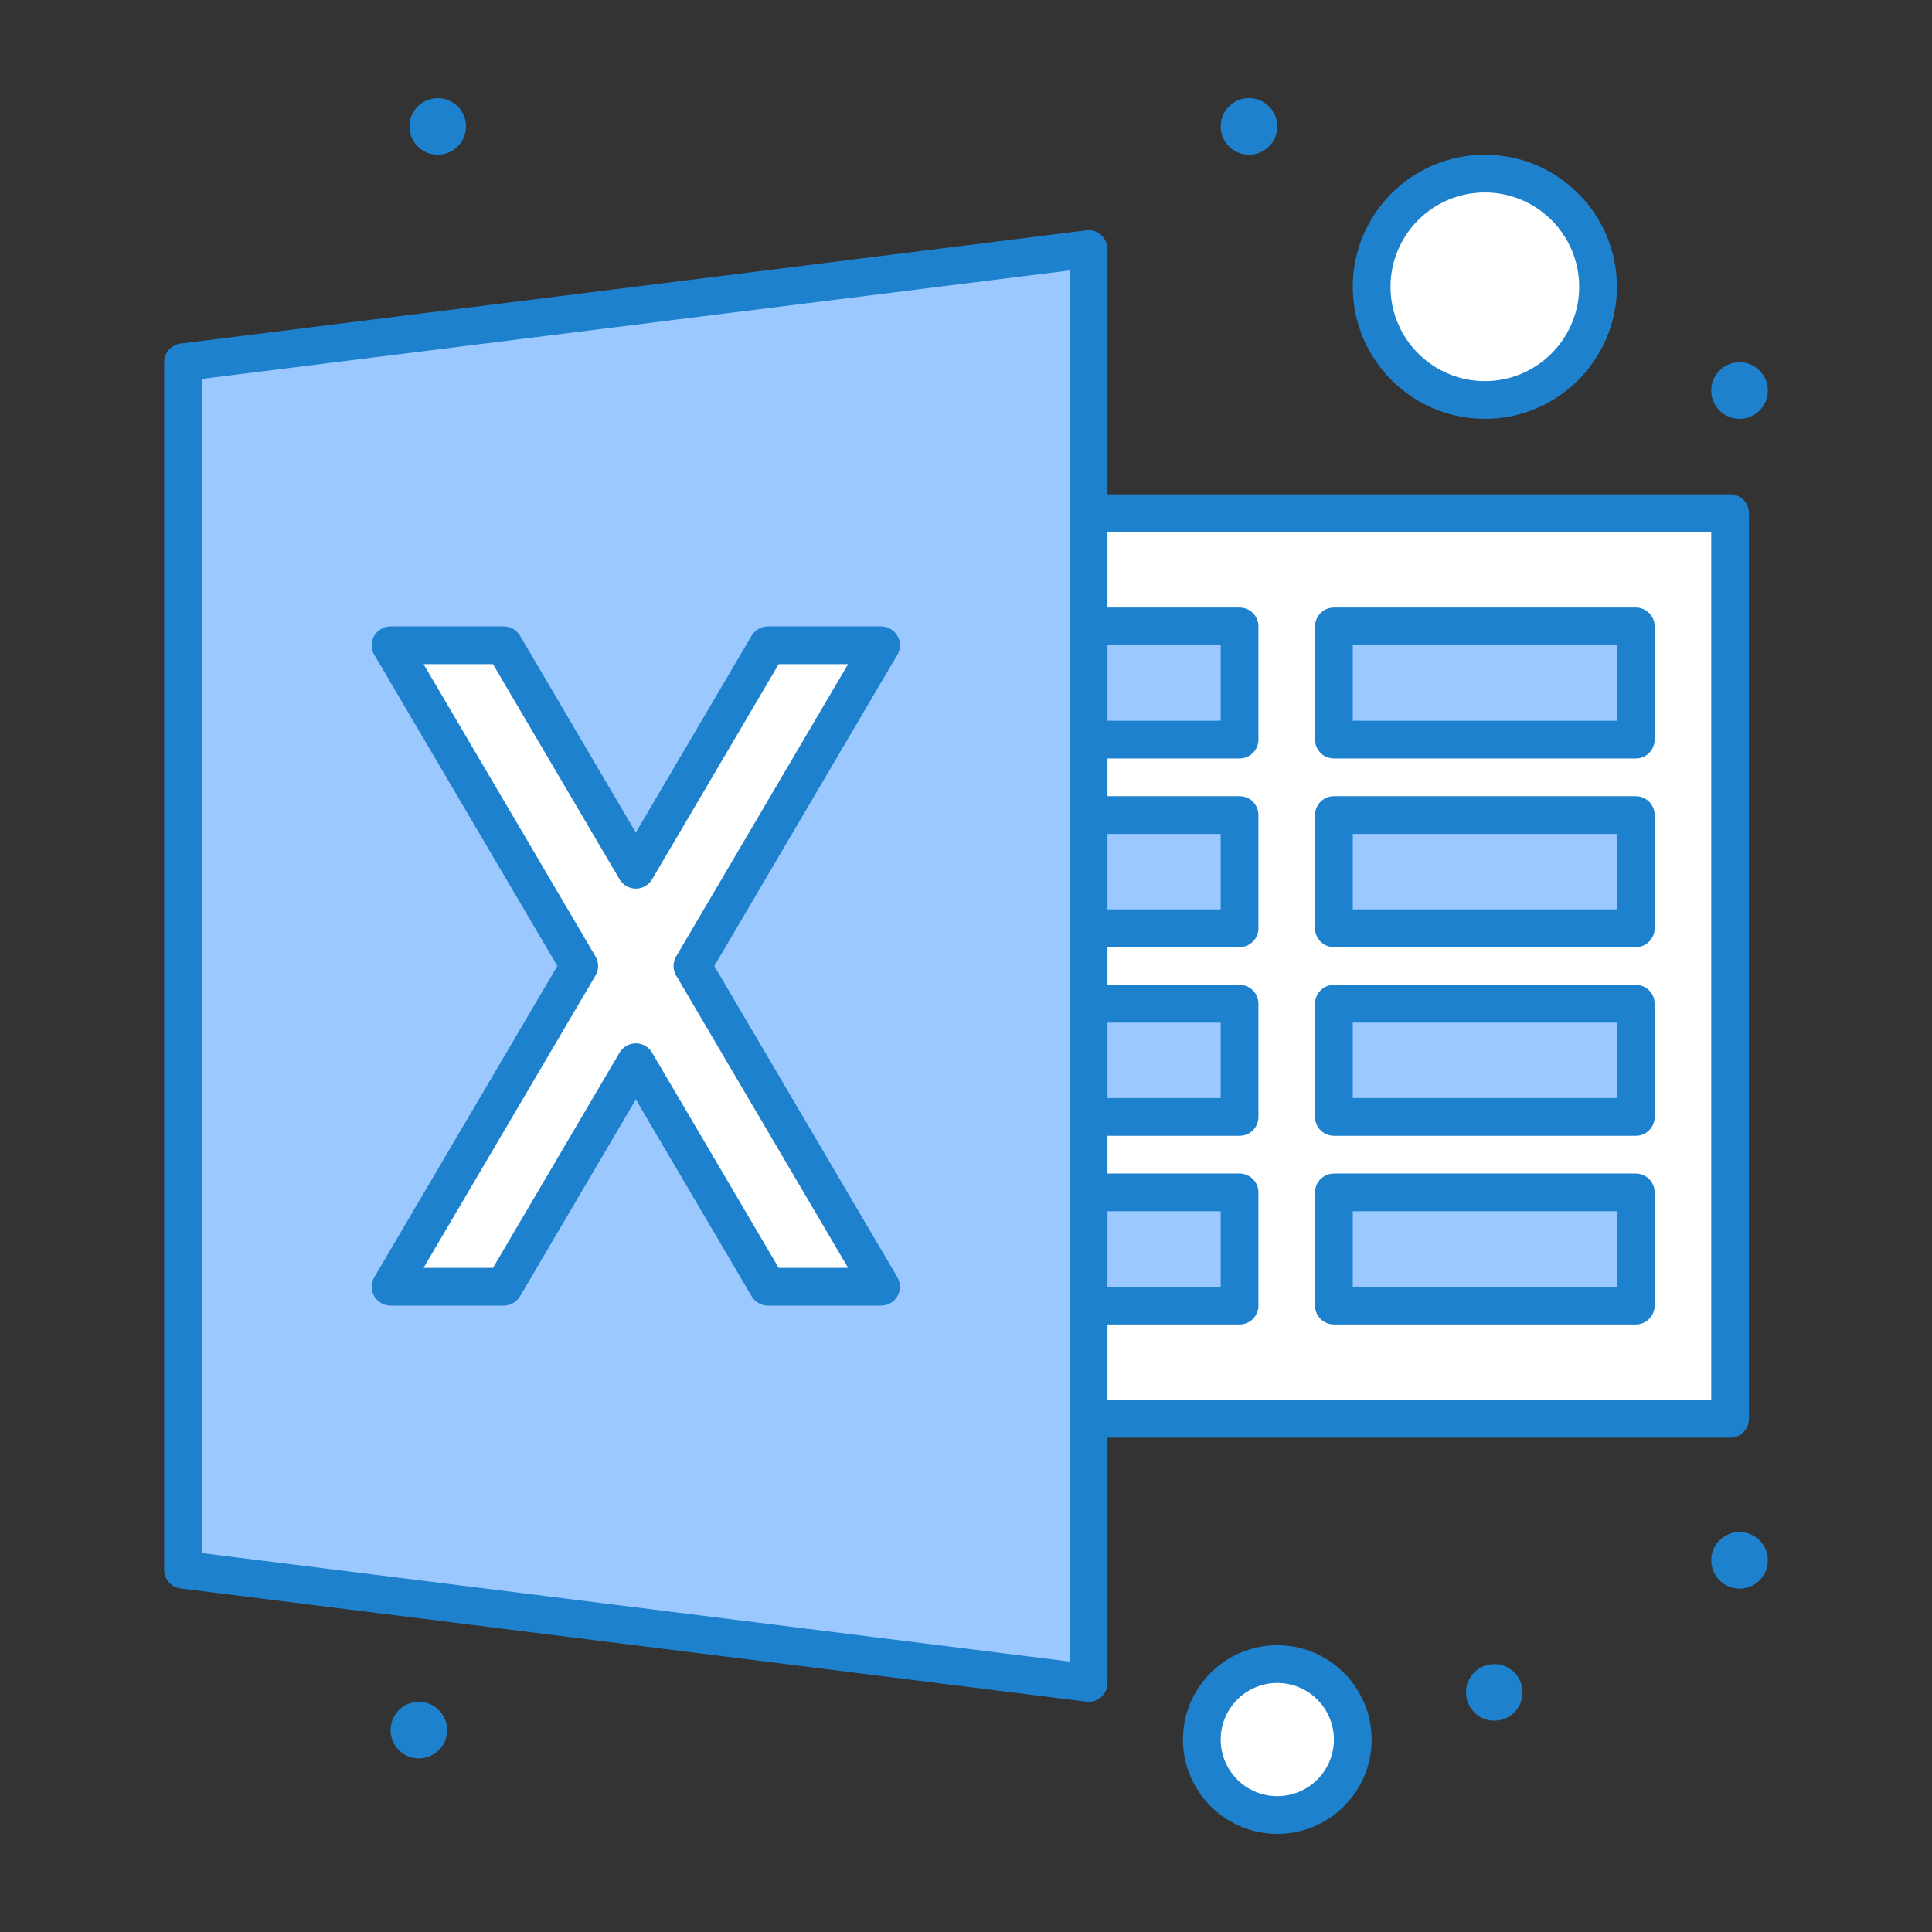 <?xml version="1.0" ?><!DOCTYPE svg  PUBLIC '-//W3C//DTD SVG 1.1//EN'  'http://www.w3.org/Graphics/SVG/1.1/DTD/svg11.dtd'><svg height="512px" style="enable-background:new 0 0 512 512;" version="1.1" viewBox="0 0 512 512" width="512px" xml:space="preserve" xmlns="http://www.w3.org/2000/svg" xmlns:xlink="http://www.w3.org/1999/xlink"><rect x="0" y="0" width="512" height="512" fill="#333333" stroke="none"/><g id="_x35_0_x2C__Microsoft_x2C__Excel"><g><rect height="240" style="fill:#FFFFFF;" width="170" x="288.5" y="136"/><path d="M338.5,441c11.05,0,20,8.95,20,20s-8.95,20-20,20c-11.051,0-20-8.95-20-20S327.449,441,338.5,441z" style="fill:#FFFFFF;"/><circle cx="393.5" cy="76" r="30" style="fill:#FFFFFF;"/><rect height="30" style="fill:#9BC9FF;" width="80" x="353.5" y="166"/><circle cx="461" cy="103.5" r="7.5" style="fill:#1E81CE;"/><circle cx="461" cy="413.5" r="7.5" style="fill:#1E81CE;"/><rect height="30" style="fill:#9BC9FF;" width="80" x="353.5" y="316"/><rect height="30" style="fill:#9BC9FF;" width="80" x="353.5" y="266"/><rect height="30" style="fill:#9BC9FF;" width="80" x="353.5" y="216"/><circle cx="396" cy="448.5" r="7.5" style="fill:#1E81CE;"/><circle cx="331" cy="33.5" r="7.5" style="fill:#1E81CE;"/><rect height="30" style="fill:#9BC9FF;" width="40" x="288.5" y="316"/><rect height="30" style="fill:#9BC9FF;" width="40" x="288.5" y="266"/><rect height="30" style="fill:#9BC9FF;" width="40" x="288.5" y="216"/><rect height="30" style="fill:#9BC9FF;" width="40" x="288.5" y="166"/><path d="M48.5,96v320l240,30c0-115.501,0-271.952,0-380L48.5,96z" style="fill:#9BC9FF;"/><polygon points="233.5,171 183.5,256 233.5,341 203.5,341 168.5,281.5 133.5,341 103.5,341 153.5,256     103.5,171 133.5,171 168.5,230.5 203.5,171   " style="fill:#FFFFFF;"/><circle cx="116" cy="33.5" r="7.5" style="fill:#1E81CE;"/><circle cx="111" cy="458.5" r="7.5" style="fill:#1E81CE;"/><path d="M233.5,346h-30c-1.772,0-3.411-0.938-4.31-2.465l-30.69-52.174l-30.69,52.174    c-0.898,1.527-2.538,2.465-4.31,2.465h-30c-1.793,0-3.45-0.961-4.34-2.518s-0.879-3.472,0.031-5.018L147.699,256L99.19,173.535    c-0.91-1.546-0.921-3.46-0.031-5.018c0.891-1.557,2.547-2.518,4.34-2.518h30c1.772,0,3.411,0.938,4.31,2.465l30.69,52.174    l30.69-52.174c0.898-1.527,2.538-2.465,4.31-2.465h30c1.793,0,3.45,0.961,4.34,2.518c0.891,1.557,0.879,3.472-0.031,5.018    L189.301,256l48.509,82.465c0.91,1.546,0.921,3.461,0.031,5.018S235.293,346,233.5,346z M206.36,336h18.398l-45.567-77.465    c-0.92-1.564-0.92-3.506,0-5.07L224.758,176H206.36l-33.55,57.035c-0.898,1.527-2.538,2.465-4.31,2.465s-3.411-0.938-4.31-2.465    L130.64,176h-18.398l45.567,77.465c0.92,1.564,0.92,3.506,0,5.07L112.242,336h18.398l33.55-57.035    c0.898-1.527,2.538-2.465,4.31-2.465s3.411,0.938,4.31,2.465L206.36,336z" style="fill:#1E81CE;"/><path d="M288.5,451c-0.206,0-0.413-0.013-0.62-0.039l-240-30c-2.502-0.313-4.38-2.439-4.38-4.961V96    c0-2.521,1.878-4.648,4.38-4.961l240-30c1.425-0.179,2.854,0.264,3.929,1.213c1.076,0.949,1.691,2.314,1.691,3.749v70    c0,2.761-2.238,5-5,5s-5-2.239-5-5V71.664l-230,28.75v311.172l230,28.75V376c0-2.762,2.238-5,5-5s5,2.238,5,5v70    c0,1.435-0.615,2.799-1.691,3.748C290.891,450.56,289.711,451,288.5,451z" style="fill:#1E81CE;"/><path d="M458.5,381h-170c-2.762,0-5-2.238-5-5v-30c0-2.762,2.238-5,5-5s5,2.238,5,5v25h160V141h-160v25    c0,2.761-2.238,5-5,5s-5-2.239-5-5v-30c0-2.761,2.238-5,5-5h170c2.762,0,5,2.239,5,5v240C463.5,378.762,461.262,381,458.5,381z" style="fill:#1E81CE;"/><path d="M288.5,221c-2.762,0-5-2.239-5-5v-20c0-2.761,2.238-5,5-5s5,2.239,5,5v20    C293.5,218.761,291.262,221,288.5,221z" style="fill:#1E81CE;"/><path d="M288.5,271c-2.762,0-5-2.238-5-5v-20c0-2.761,2.238-5,5-5s5,2.239,5,5v20    C293.5,268.762,291.262,271,288.5,271z" style="fill:#1E81CE;"/><path d="M288.5,321c-2.762,0-5-2.238-5-5v-20c0-2.762,2.238-5,5-5s5,2.238,5,5v20    C293.5,318.762,291.262,321,288.5,321z" style="fill:#1E81CE;"/><path d="M328.5,201h-40c-2.762,0-5-2.239-5-5v-30c0-2.761,2.238-5,5-5h40c2.762,0,5,2.239,5,5v30    C333.5,198.761,331.262,201,328.5,201z M293.5,191h30v-20h-30V191z" style="fill:#1E81CE;"/><path d="M433.5,201h-80c-2.762,0-5-2.239-5-5v-30c0-2.761,2.238-5,5-5h80c2.762,0,5,2.239,5,5v30    C438.5,198.761,436.262,201,433.5,201z M358.5,191h70v-20h-70V191z" style="fill:#1E81CE;"/><path d="M328.5,251h-40c-2.762,0-5-2.239-5-5v-30c0-2.761,2.238-5,5-5h40c2.762,0,5,2.239,5,5v30    C333.5,248.761,331.262,251,328.5,251z M293.5,241h30v-20h-30V241z" style="fill:#1E81CE;"/><path d="M433.5,251h-80c-2.762,0-5-2.239-5-5v-30c0-2.761,2.238-5,5-5h80c2.762,0,5,2.239,5,5v30    C438.5,248.761,436.262,251,433.5,251z M358.5,241h70v-20h-70V241z" style="fill:#1E81CE;"/><path d="M328.5,301h-40c-2.762,0-5-2.238-5-5v-30c0-2.762,2.238-5,5-5h40c2.762,0,5,2.238,5,5v30    C333.5,298.762,331.262,301,328.5,301z M293.5,291h30v-20h-30V291z" style="fill:#1E81CE;"/><path d="M433.5,301h-80c-2.762,0-5-2.238-5-5v-30c0-2.762,2.238-5,5-5h80c2.762,0,5,2.238,5,5v30    C438.5,298.762,436.262,301,433.5,301z M358.5,291h70v-20h-70V291z" style="fill:#1E81CE;"/><path d="M328.5,351h-40c-2.762,0-5-2.238-5-5v-30c0-2.762,2.238-5,5-5h40c2.762,0,5,2.238,5,5v30    C333.5,348.762,331.262,351,328.5,351z M293.5,341h30v-20h-30V341z" style="fill:#1E81CE;"/><path d="M433.5,351h-80c-2.762,0-5-2.238-5-5v-30c0-2.762,2.238-5,5-5h80c2.762,0,5,2.238,5,5v30    C438.5,348.762,436.262,351,433.5,351z M358.5,341h70v-20h-70V341z" style="fill:#1E81CE;"/><path d="M393.5,111c-19.299,0-35-15.701-35-35s15.701-35,35-35s35,15.701,35,35S412.799,111,393.5,111z     M393.5,51c-13.785,0-25,11.215-25,25s11.215,25,25,25s25-11.215,25-25S407.285,51,393.5,51z" style="fill:#1E81CE;"/><path d="M338.5,486c-13.785,0-25-11.215-25-25s11.215-25,25-25s25,11.215,25,25S352.285,486,338.5,486z     M338.5,446c-8.271,0-15,6.729-15,15s6.729,15,15,15s15-6.729,15-15S346.771,446,338.5,446z" style="fill:#1E81CE;"/></g></g><g id="Layer_1"/></svg>